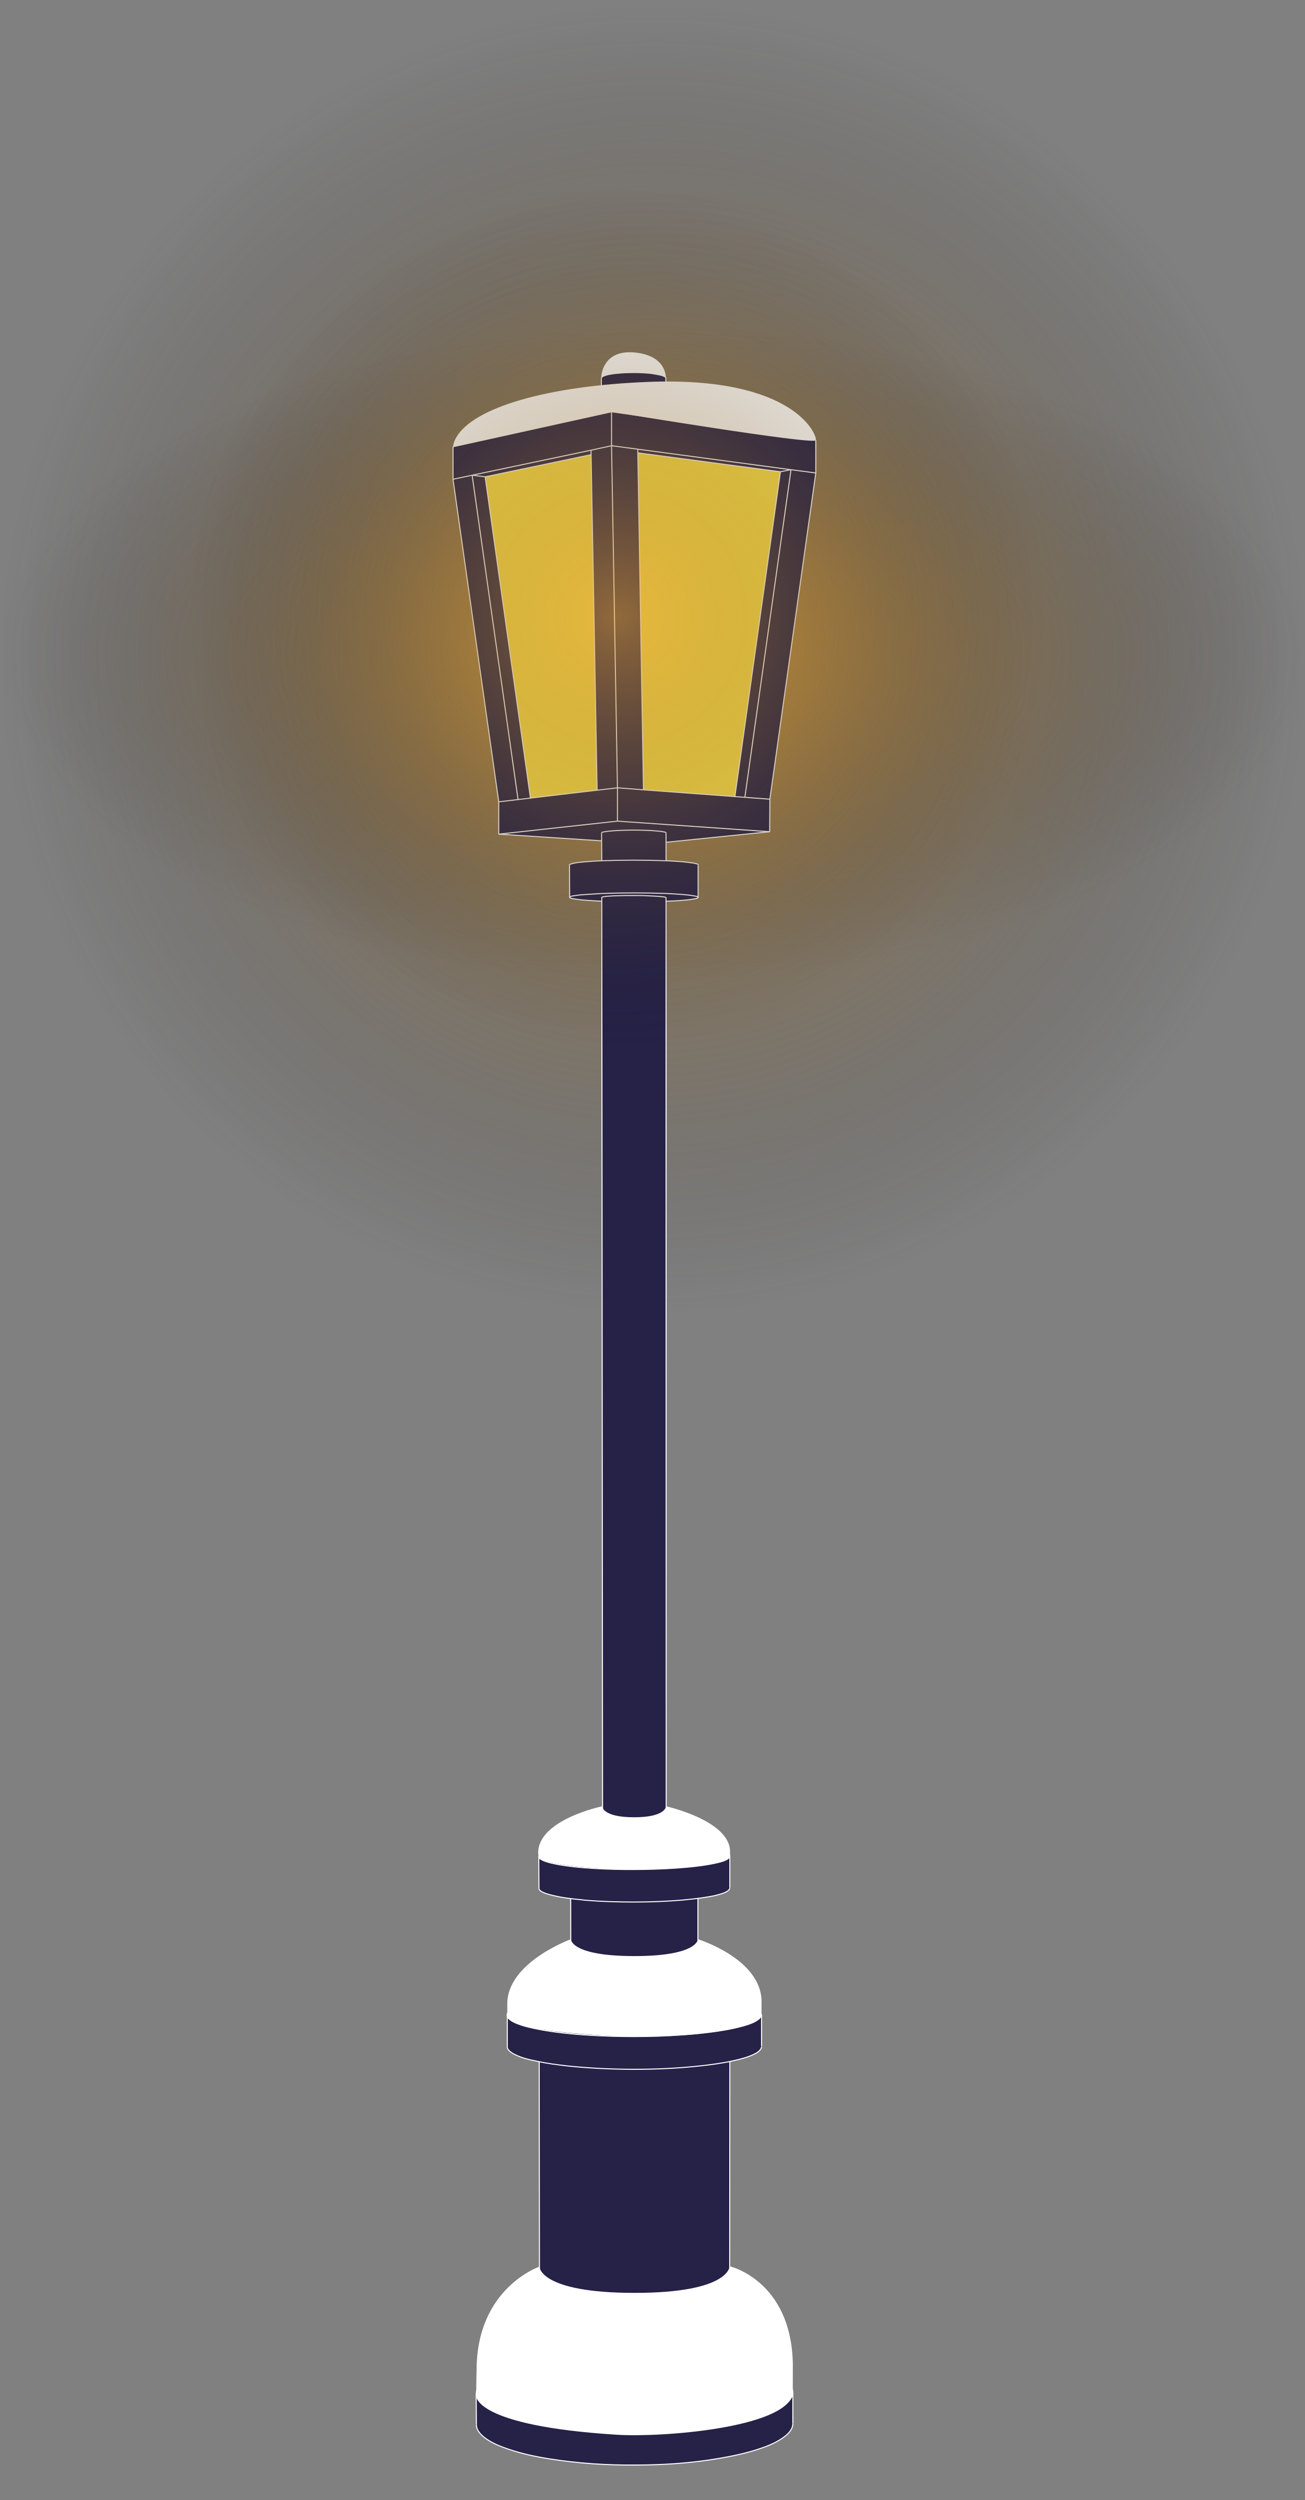 <?xml version="1.0" encoding="utf-8"?>
<!-- Generator: Adobe Illustrator 28.0.0, SVG Export Plug-In . SVG Version: 6.00 Build 0)  -->
<svg version="1.1" xmlns="http://www.w3.org/2000/svg" xmlns:xlink="http://www.w3.org/1999/xlink" x="0px" y="0px"
	 viewBox="0 0 642.1 1230.1" style="enable-background:new 0 0 642.1 1230.1;" xml:space="preserve"><rect x="0" y="0" width="642.1" height="1230.1" fill="#808080" stroke="none"/>
<style type="text/css">
	.st0{display:none;}
	.st1{display:inline;}
	.st2{fill:#121224;}
	.st3{opacity:0.6;fill:url(#SVGID_1_);}
	.st4{opacity:0.6;fill:url(#SVGID_00000145745203559618813180000012656290190419288207_);}
	.st5{display:inline;fill:none;stroke:#000000;stroke-linecap:round;stroke-linejoin:round;}
	.st6{fill:#252147;}
	.st7{fill:#FEE449;}
	.st8{fill:none;stroke:#FFFFFF;stroke-width:0.5;stroke-miterlimit:10;}
	.st9{fill:#FFFFFF;}
	.st10{opacity:0.6;fill:url(#SVGID_00000140009623458537239720000012072033389682800542_);}
</style>
<g id="Bakgrunn" class="st0">
	<g id="Bak" class="st1">
		<rect class="st2" width="642.1" height="1227.8"/>
	</g>
</g>
<g id="Lys_bak">
	<g id="lys">

			<radialGradient id="SVGID_1_" cx="-40.083" cy="5.848" r="517.096" gradientTransform="matrix(0.622 0 0 0.311 346.566 319.815)" gradientUnits="userSpaceOnUse">
			<stop  offset="0" style="stop-color:#D99A33"/>
			<stop  offset="1" style="stop-color:#231F20;stop-opacity:0"/>
		</radialGradient>
		<circle class="st3" cx="321.6" cy="321.6" r="321.6"/>

			<radialGradient id="SVGID_00000165937936608357218170000009506071060870448779_" cx="-40.083" cy="10.018" r="517.096" gradientTransform="matrix(0.622 0 0 0.622 346.566 317.996)" gradientUnits="userSpaceOnUse">
			<stop  offset="8.902830e-02" style="stop-color:#D99A33"/>
			<stop  offset="1" style="stop-color:#231F20;stop-opacity:0"/>
		</radialGradient>

			<circle style="opacity:0.6;fill:url(#SVGID_00000165937936608357218170000009506071060870448779_);" cx="321.6" cy="324.2" r="321.6"/>
	</g>
</g>
<g id="lyktestolpe">
	<g id="Make2D::Visible::Curves" class="st0">
		<path class="st5" d="M265.5,1161.5c0,1.7,1.5,3,2.7,3.8c2.2,1.5,4.5,2.4,7,3.1c4,1.3,8.1,2.1,12.2,2.7c8.3,1.3,16.6,1.7,24.9,1.7
			c8.3,0,16.6-0.5,24.9-1.8c4.1-0.6,8.2-1.5,12.2-2.8c2.5-0.8,4.9-1.7,7.1-3.2c1.2-0.8,2.5-2.1,2.5-3.7"/>
		<line class="st5" x1="222.9" y1="219.8" x2="300.9" y2="202.6"/>
		<line class="st5" x1="300.9" y1="219.3" x2="300.9" y2="202.6"/>
		<line class="st5" x1="300.9" y1="202.6" x2="401.4" y2="216.6"/>
		<line class="st5" x1="343.4" y1="934" x2="343.4" y2="991"/>
		<line class="st5" x1="280.9" y1="991.2" x2="280.8" y2="934.1"/>
		<path class="st5" d="M280,202.1c0-2,6-3.2,7.1-3.5c2.7-0.6,5.4-0.9,8.2-1.2c5.5-0.6,11-0.8,16.5-0.8s11,0.2,16.5,0.8
			c2.7,0.3,5.5,0.7,8.2,1.3c1.8,0.4,3.5,0.8,5.2,1.6c0.6,0.3,1.9,0.9,1.9,1.9"/>
		<path class="st5" d="M265.2,929.1c0,2.5,9.5,4,10.8,4.3c4,0.7,8,1.1,12,1.5c8,0.7,16.1,0.9,24.1,0.9c8.1,0,16.1-0.3,24.1-1
			c4-0.4,8-0.8,12-1.5c1.4-0.2,10.8-1.8,10.8-4.3"/>
		<line class="st5" x1="290.8" y1="221.5" x2="293.8" y2="388.8"/>
		<line class="st5" x1="316.6" y1="388.6" x2="313.8" y2="221"/>
		<line class="st5" x1="303.8" y1="387.6" x2="316.6" y2="388.6"/>
		<line class="st5" x1="300.9" y1="219.3" x2="303.8" y2="387.6"/>
		<line class="st5" x1="327.7" y1="441.6" x2="327.8" y2="913.3"/>
		<line class="st5" x1="296.5" y1="913.3" x2="296.1" y2="441.5"/>
		<path class="st5" d="M296.1,441.6c-0.1-0.2,0.1-0.2,0.2-0.2c0.2-0.1,0.5-0.2,0.8-0.2c0.9-0.2,1.9-0.3,2.8-0.3
			c1.3-0.1,2.7-0.2,4-0.2c2.7-0.1,5.3-0.1,8-0.1c2.7,0,5.3,0,8,0.2c1.3,0.1,2.7,0.1,4,0.2c0.9,0.1,1.9,0.2,2.8,0.3
			c0.1,0,1,0.2,1,0.4"/>
		<path class="st5" d="M249.9,1165.6c-2.9,1-5.8,2.1-8.5,3.6c-2,1.1-3.9,2.3-5.4,4.2c-2.5,3.1-2,6.1,0.7,8.8
			c2.5,2.5,6.1,4.2,9.2,5.5c4.8,1.9,9.6,3.2,14.6,4.3c16.1,3.6,35.3,4.9,51.7,4.8c16.4,0,35.6-1.4,51.7-5.1
			c4.9-1.1,9.8-2.4,14.5-4.4c3.2-1.3,6.8-3,9.3-5.5c2.8-2.8,3.3-5.9,0.6-9c-1.6-1.8-3.4-3-5.5-4.1c-2.7-1.4-5.4-2.5-8.3-3.5"/>
		<line class="st5" x1="374.6" y1="1161.4" x2="374.6" y2="1176.8"/>
		<line class="st5" x1="249.9" y1="1177.2" x2="249.9" y2="1161.7"/>
		<path class="st5" d="M265.5,1151.6c-4.1,1.1-9.1,2.8-12.6,5.5c-2,1.5-3.9,3.8-2.4,6.6c1.3,2.5,4.3,4.1,6.6,5.1c4,1.9,8.2,3,12.4,4
			c13.2,3,29.4,4.1,42.8,4.1c13.5,0,29.6-1.2,42.8-4.3c4.3-1,8.4-2.2,12.4-4.1c1.5-0.7,2.9-1.5,4.2-2.5c1-0.8,1.8-1.5,2.4-2.6
			c1.5-2.8-0.5-5.2-2.6-6.7c-3.5-2.6-8.4-4.2-12.5-5.3"/>
		<path class="st5" d="M249.6,1007c0,0.9,0.4,1.4,1,2c0.8,0.8,1.8,1.4,2.9,1.9c3.2,1.6,6.6,2.4,10.1,3.1c5.3,1.2,10.7,1.9,16.1,2.5
			c10.8,1.1,21.6,1.6,32.5,1.6s21.7-0.5,32.5-1.7c5.4-0.6,10.8-1.3,16.1-2.5c3.3-0.7,7.1-1.7,10.2-3.2c1-0.5,2-1,2.8-1.9
			c0.5-0.6,0.9-1.1,0.9-1.9"/>
		<line class="st5" x1="303.8" y1="387.6" x2="245.4" y2="394.5"/>
		<line class="st5" x1="378.8" y1="393.2" x2="316.6" y2="388.6"/>
		<line class="st5" x1="359.1" y1="1014.1" x2="359" y2="1161.3"/>
		<line class="st5" x1="265.5" y1="1161.5" x2="265.3" y2="1014.3"/>
		<line class="st5" x1="327.7" y1="409.8" x2="327.7" y2="423.5"/>
		<line class="st5" x1="296.1" y1="423.5" x2="296" y2="409.7"/>
		<path class="st5" d="M296.1,409.8c-0.1-0.2,0.1-0.2,0.2-0.3c0.2-0.1,0.5-0.2,0.8-0.2c0.9-0.2,1.9-0.3,2.8-0.4
			c1.3-0.1,2.7-0.2,4-0.3c2.7-0.1,5.3-0.2,8-0.2c2.7,0,5.3,0.1,8,0.2c1.3,0.1,2.7,0.2,4,0.3c0.9,0.1,1.9,0.2,2.8,0.4
			c0.2,0,1,0.2,1.1,0.5"/>
		<line class="st5" x1="313.8" y1="221" x2="389.2" y2="231.1"/>
		<line class="st5" x1="361.6" y1="391.9" x2="384" y2="232.1"/>
		<path class="st5" d="M296.1,443.4c-2.7-0.1-5.4-0.3-8-0.5c-1.3-0.1-2.7-0.2-4-0.4c-0.7-0.1-1.3-0.2-2-0.3c-0.2,0-1.8-0.3-1.8-0.7"
			/>
		<line class="st5" x1="295.9" y1="197.3" x2="295.9" y2="186.1"/>
		<line class="st5" x1="384" y1="232.1" x2="313.9" y2="222.8"/>
		<line class="st5" x1="232.3" y1="233.8" x2="290.8" y2="221.5"/>
		<line class="st5" x1="254.9" y1="393.4" x2="232.3" y2="233.8"/>
		<path class="st5" d="M296.5,907.4c-6.7,0.3-13.4,0.8-20.1,1.9c-2.5,0.4-5,0.9-7.5,1.7c-0.8,0.3-1.6,0.6-2.4,1
			c-0.5,0.3-0.9,0.5-1.2,1c-0.5,0.9,0.5,1.7,1.2,2c1.6,0.9,3.7,1.4,5.4,1.8c11,2.5,29.2,3.1,40.2,3c11.1,0,29.3-0.7,40.2-3.2
			c1.8-0.4,4-0.9,5.6-1.9c0.7-0.4,1.6-1.2,0.9-2.1c-0.4-0.5-0.8-0.7-1.4-1c-0.8-0.4-1.6-0.7-2.4-0.9c-2.4-0.7-4.8-1.2-7.2-1.5
			c-6.7-1.1-13.4-1.5-20.1-1.9"/>
		<line class="st5" x1="280" y1="207.2" x2="280" y2="202.1"/>
		<line class="st5" x1="280.3" y1="441.5" x2="280.2" y2="425.6"/>
		<path class="st5" d="M280.3,441.5c0-0.5,1.9-0.8,2.2-0.8c1.8-0.3,3.7-0.5,5.6-0.6c2.7-0.2,5.3-0.3,8-0.5
			c5.3-0.2,10.6-0.3,15.9-0.3c5.3,0,10.6,0.1,15.9,0.3c2.7,0.1,5.3,0.3,8,0.5c1.9,0.2,3.8,0.3,5.6,0.7c0.3,0,2.1,0.3,2.1,0.8"/>
		<line class="st5" x1="343.5" y1="425.7" x2="343.5" y2="441.5"/>
		<path class="st5" d="M343.5,441.5c0,0.3-0.6,0.4-0.7,0.5c-0.3,0.1-0.6,0.2-0.9,0.2c-0.6,0.1-1.2,0.2-1.8,0.3
			c-1.2,0.2-2.4,0.3-3.6,0.4"/>
		<path class="st5" d="M336.5,442.9c-2.9,0.3-5.9,0.4-8.8,0.5"/>
		<line class="st5" x1="389.2" y1="231.1" x2="366.5" y2="392.3"/>
		<line class="st5" x1="389.2" y1="231.1" x2="384" y2="232.1"/>
		<line class="st5" x1="401.4" y1="232.7" x2="389.2" y2="231.1"/>
		<line class="st5" x1="401.4" y1="232.7" x2="378.8" y2="393.2"/>
		<line class="st5" x1="222.9" y1="235.8" x2="222.9" y2="219.8"/>
		<line class="st5" x1="401.4" y1="232.7" x2="401.4" y2="216.6"/>
		<path class="st5" d="M280.9,991.2c0,1.9,5.9,3.1,7,3.3c2.7,0.6,5.3,0.9,8,1.2c5.4,0.5,10.8,0.8,16.2,0.7c5.4,0,10.8-0.2,16.2-0.8
			c2.7-0.3,5.4-0.6,8-1.2c1.8-0.4,3.5-0.8,5.1-1.6c0.6-0.3,1.9-0.9,1.9-1.8"/>
		<line class="st5" x1="343.5" y1="202.2" x2="343.5" y2="208.6"/>
		<line class="st5" x1="232.3" y1="233.8" x2="238.7" y2="234.6"/>
		<line class="st5" x1="232.3" y1="233.8" x2="222.9" y2="235.8"/>
		<line class="st5" x1="222.9" y1="235.8" x2="245.4" y2="394.5"/>
		<line class="st5" x1="359.1" y1="913.3" x2="359.1" y2="928.9"/>
		<line class="st5" x1="265.2" y1="929.1" x2="265.1" y2="913.5"/>
		<path class="st5" d="M280.9,982.1c-4.5,0.5-9,1-13.5,1.8c-3.6,0.6-7.2,1.4-10.8,2.6c-1.9,0.6-4.4,1.5-6,2.9
			c-1,0.9-1.5,1.9-0.7,3.2c1,1.5,3.1,2.4,4.5,3c2.8,1.1,5.6,1.8,8.5,2.4c14.4,3.1,34.5,4,49.1,4c14.6,0,34.7-1,49.1-4.1
			c3-0.7,6-1.4,8.9-2.6c1-0.4,1.9-0.9,2.8-1.5c0.6-0.4,1.1-0.9,1.5-1.6c0.7-1.3-0.1-2.3-1-3.1c-1.6-1.3-3.9-2.2-5.8-2.8
			c-3.3-1.1-6.7-1.8-10.1-2.4c-4.7-0.8-9.4-1.4-14.2-1.9"/>
		<line class="st5" x1="303.8" y1="387.6" x2="303.8" y2="404"/>
		<line class="st5" x1="290.8" y1="223.7" x2="238.7" y2="234.6"/>
		<line class="st5" x1="300.9" y1="219.3" x2="290.8" y2="221.5"/>
		<line class="st5" x1="313.8" y1="221" x2="300.9" y2="219.3"/>
		<path class="st5" d="M296.5,913.3c0,0.8,3.2,1.3,3.6,1.4c1.3,0.2,2.7,0.4,4,0.5c2.7,0.2,5.3,0.3,8,0.3c2.7,0,5.4-0.1,8-0.3
			c1.3-0.1,2.7-0.3,4-0.5c0.4-0.1,3.6-0.6,3.6-1.4"/>
		<path class="st5" d="M234.4,1192.9c0,2.9,2.3,5.1,4.3,6.6c3.3,2.5,7.6,4.2,11.5,5.5c6.7,2.3,13.5,3.7,20.4,4.8
			c13.9,2.2,27.7,3.1,41.7,3c14,0,27.9-0.9,41.7-3.3c6.9-1.2,13.7-2.6,20.3-4.9c3.9-1.3,8.2-3.1,11.6-5.7c2-1.5,4.2-3.7,4.2-6.5"/>
		<line class="st5" x1="390.1" y1="1177" x2="390.1" y2="1192.4"/>
		<line class="st5" x1="234.4" y1="1192.9" x2="234.3" y2="1177.5"/>
		<path class="st5" d="M249.9,1177.2c0,2.3,1.9,4,3.5,5.2c2.7,1.9,6.2,3.3,9.2,4.3c5.3,1.7,10.8,2.8,16.3,3.7
			c11.1,1.7,22.1,2.4,33.3,2.3c11.2,0,22.2-0.7,33.3-2.5c5.5-0.9,10.9-2,16.3-3.8c3.1-1,6.6-2.4,9.3-4.4c1.6-1.1,3.4-2.8,3.4-5.1"/>
		<path class="st5" d="M295.9,186.1c0-1,2.9-1.7,3.5-1.8c1.4-0.3,2.7-0.5,4.1-0.6c2.8-0.3,5.5-0.4,8.3-0.4c2.8,0,5.5,0.1,8.3,0.4
			c1.4,0.2,2.7,0.4,4.1,0.7c0.6,0.1,3.5,0.7,3.5,1.8"/>
		<line class="st5" x1="327.6" y1="186.2" x2="327.6" y2="197.3"/>
		<line class="st5" x1="374.7" y1="991.2" x2="374.7" y2="1006.7"/>
		<line class="st5" x1="249.6" y1="1007" x2="249.6" y2="991.4"/>
		<line class="st5" x1="238.7" y1="234.6" x2="261" y2="392.7"/>
		<line class="st5" x1="327.7" y1="414.4" x2="378.7" y2="409.2"/>
		<line class="st5" x1="378.7" y1="409.2" x2="303.8" y2="404"/>
		<line class="st5" x1="303.8" y1="404" x2="245.4" y2="410.4"/>
		<line class="st5" x1="378.8" y1="393.2" x2="378.7" y2="409.2"/>
		<line class="st5" x1="245.4" y1="394.5" x2="245.4" y2="410.4"/>
		<line class="st5" x1="245.4" y1="410.4" x2="296.1" y2="413.7"/>
		<path class="st5" d="M280.2,425.6c0-0.5,1.9-0.8,2.2-0.9c1.8-0.4,3.7-0.5,5.5-0.7c2.7-0.2,5.3-0.4,8-0.5c5.3-0.2,10.6-0.3,16-0.3
			c5.3,0,10.6,0.1,16,0.3c2.7,0.1,5.3,0.3,8,0.5c1.9,0.2,3.8,0.4,5.6,0.7c0.3,0.1,2.1,0.3,2.1,0.9"/>
	</g>
	<g id="Farger">
		<g id="XMLID_00000176735509147923079490000000657156159599624877_">
			<g id="XMLID_00000033362574126038834610000007856806268591044027_">
				<g>
					<polygon class="st6" points="401.4,216.6 401.4,232.7 389.2,231.1 389.2,231.1 313.8,221 300.9,219.3 300.9,202.6 343.5,208.6
											"/>
					<polygon class="st6" points="401.4,232.7 378.8,393.2 366.5,392.3 389.2,231.1 389.2,231.1 					"/>
					<path class="st6" d="M390.1,1177v15.4c0,2.8-2.2,5-4.2,6.5c-3.3,2.6-7.7,4.3-11.6,5.7c-6.6,2.3-13.4,3.8-20.3,4.9
						c-13.9,2.3-27.7,3.2-41.7,3.3c-14,0-27.9-0.8-41.8-3c-6.9-1.1-13.7-2.5-20.4-4.8c-3.8-1.3-8.1-3-11.5-5.5
						c-2-1.5-4.3-3.7-4.3-6.6v-15.4c0,1.7,0.8,3.2,2.3,4.8c2.5,2.5,6.1,4.2,9.2,5.5c4.8,1.9,9.6,3.2,14.6,4.4
						c16.1,3.6,35.3,4.8,51.8,4.8c16.4,0,35.6-1.4,51.7-5.1c4.9-1.1,9.8-2.4,14.5-4.4c3.2-1.3,6.8-3.1,9.3-5.6
						C389.3,1180.3,390.1,1178.7,390.1,1177z"/>
					<polygon class="st6" points="389.2,231.1 366.5,392.3 361.6,391.9 384,232.1 					"/>
					<polygon class="st6" points="389.2,231.1 384,232.1 384,232.1 313.9,222.8 313.8,221 					"/>
					<path class="st6" d="M388.3,1172.8c1.2,1.4,1.8,2.8,1.8,4.2c0,1.7-0.8,3.3-2.4,4.8c-2.5,2.5-6.2,4.3-9.3,5.6
						c-4.7,1.9-9.5,3.2-14.5,4.4c-16.1,3.7-35.3,5-51.7,5.1c-16.4,0-35.6-1.2-51.8-4.8c-5-1.1-9.9-2.4-14.6-4.4
						c-3.1-1.3-6.7-3-9.2-5.5c-1.5-1.5-2.3-3.1-2.3-4.8c0-1.3,0.5-2.6,1.6-4c1.5-1.8,3.4-3,5.4-4.2c2.7-1.5,5.6-2.6,8.5-3.6l0,0
						v11.5c0,2.3,1.9,4,3.5,5.2c2.7,1.9,6.2,3.3,9.2,4.3c5.3,1.8,10.8,2.8,16.3,3.7c11.1,1.7,22.1,2.4,33.3,2.3
						c11.2,0,22.2-0.7,33.3-2.5c5.5-0.9,10.9-2,16.2-3.8c3.1-1,6.6-2.4,9.3-4.4c1.6-1.1,3.4-2.8,3.4-5.1v-11.5c2.9,1,5.6,2,8.3,3.5
						C384.9,1169.9,386.8,1171,388.3,1172.8z"/>
					<polygon class="st7" points="384,232.1 384,232.1 361.6,391.9 316.6,388.6 313.9,222.8 					"/>
					<polygon class="st6" points="378.8,393.2 378.7,409.2 303.8,404 303.8,387.6 316.6,388.6 361.6,391.9 366.5,392.3 					"/>
					<path class="st6" d="M378.7,409.2l-51,5.2v-4.6l0,0c0-0.3-0.9-0.4-1.1-0.5c-0.9-0.2-1.9-0.3-2.8-0.4c-1.3-0.1-2.7-0.2-4-0.3
						c-2.7-0.1-5.3-0.2-8-0.2c-2.7,0-5.3,0-8,0.2c-1.3,0.1-2.7,0.1-4,0.3c-1,0.1-1.9,0.2-2.8,0.4c-0.3,0.1-0.5,0.1-0.8,0.2
						c-0.1,0.1-0.2,0.1-0.2,0.2v3.9l-50.6-3.3l58.4-6.4L378.7,409.2z"/>
					<path class="st6" d="M373.4,989.1c0.7,0.6,1.3,1.3,1.2,2.1c0,0.3-0.1,0.6-0.3,1c-0.4,0.7-0.9,1.1-1.5,1.5
						c-0.9,0.6-1.8,1.1-2.8,1.5c-2.9,1.2-5.9,2-8.9,2.6c-14.4,3.1-34.5,4.1-49.1,4.1c-14.6,0-34.7-0.9-49.1-4
						c-2.9-0.6-5.8-1.3-8.5-2.5c-1.5-0.6-3.6-1.5-4.5-3c-0.3-0.4-0.4-0.8-0.4-1.2c0-0.7,0.5-1.4,1.1-2c1.6-1.4,4-2.3,6-3
						c3.5-1.2,7.1-1.9,10.8-2.6c4.5-0.8,8.9-1.4,13.4-1.8v9c0,1.9,5.9,3.1,7,3.4c2.7,0.5,5.3,0.9,8,1.2c5.4,0.5,10.8,0.8,16.2,0.7
						c5.4,0,10.8-0.2,16.2-0.8c2.7-0.3,5.4-0.7,8-1.2c1.8-0.4,3.5-0.8,5.1-1.6c0.6-0.3,1.9-0.9,1.9-1.8v-9l0,0
						c4.8,0.5,9.5,1,14.2,1.9c3.4,0.6,6.8,1.3,10.1,2.4C369.6,986.9,371.9,987.8,373.4,989.1z"/>
					<path class="st6" d="M374.7,991.2v15.5c0,0.9-0.4,1.4-0.9,1.9c-0.8,0.8-1.8,1.4-2.8,1.9c-3.1,1.5-6.9,2.5-10.2,3.2
						c-0.6,0.1-1.1,0.2-1.7,0.4c-4.8,1-9.6,1.6-14.4,2.2c-10.8,1.2-21.6,1.7-32.5,1.7c-10.9,0-21.7-0.4-32.5-1.5
						c-4.8-0.5-9.6-1.2-14.4-2.1c-0.6-0.1-1.1-0.2-1.7-0.4c-3.5-0.8-6.9-1.6-10.1-3.1c-1-0.5-2-1-2.9-1.9c-0.6-0.6-1-1.1-1-2v-15.5
						c0,0.4,0.1,0.8,0.4,1.2c1,1.5,3.1,2.4,4.5,3c2.8,1.1,5.6,1.8,8.5,2.5c14.4,3.1,34.5,4,49.1,4c14.6,0,34.7-1,49.1-4.1
						c3-0.7,6-1.4,8.9-2.6c1-0.4,1.9-0.9,2.8-1.5c0.6-0.4,1.1-0.9,1.5-1.5C374.6,991.8,374.7,991.5,374.7,991.2z"/>
					<path class="st6" d="M374.6,1161.4v3.9v11.5c0,2.2-1.8,3.9-3.4,5.1c-2.7,2-6.2,3.4-9.3,4.4c-5.3,1.8-10.7,2.9-16.2,3.8
						c-11.1,1.8-22.1,2.5-33.3,2.5c-11.2,0-22.2-0.6-33.3-2.3c-5.5-0.9-11-2-16.3-3.7c-3.1-1-6.5-2.4-9.2-4.3
						c-1.6-1.1-3.5-2.9-3.5-5.2v-11.5v-3.9c0,0.6,0.1,1.2,0.5,1.9c1.3,2.5,4.3,4.1,6.6,5.1c4,1.9,8.1,3,12.4,4
						c13.2,3,29.3,4.1,42.8,4.1s29.6-1.2,42.8-4.3c4.3-1,8.4-2.2,12.4-4.1c1.5-0.7,2.9-1.5,4.2-2.5c1-0.8,1.8-1.5,2.4-2.7
						C374.4,1162.7,374.6,1162,374.6,1161.4z"/>
					<path class="st6" d="M374.6,1161.4c0,0.6-0.1,1.3-0.5,2c-0.6,1.1-1.4,1.9-2.4,2.7c-1.3,1-2.7,1.8-4.2,2.5
						c-4,1.9-8.2,3.1-12.4,4.1c-13.2,3.1-29.3,4.2-42.8,4.3c-13.5,0-29.6-1-42.8-4.1c-4.3-1-8.4-2.1-12.4-4c-2.2-1-5.3-2.7-6.6-5.1
						c-0.4-0.7-0.5-1.3-0.5-1.9c0-1.9,1.4-3.5,2.9-4.7c3.5-2.7,8.5-4.3,12.6-5.5v9.9c0,1.7,1.5,3,2.7,3.8c2.2,1.5,4.5,2.4,7,3.1
						c4,1.3,8.1,2.1,12.2,2.7c8.3,1.3,16.6,1.7,24.9,1.7c8.4,0,16.6-0.5,24.9-1.8c4.1-0.7,8.2-1.5,12.2-2.8c2.5-0.8,4.9-1.7,7.1-3.2
						c1.2-0.8,2.6-2.1,2.6-3.7v-9.9c4,1.1,9,2.7,12.5,5.3C373,1157.8,374.6,1159.5,374.6,1161.4z"/>
					<path class="st6" d="M359.1,913.3v15.6c0,2.5-9.4,4.1-10.8,4.3c-1.6,0.3-3.2,0.5-4.8,0.7c-2.4,0.3-4.8,0.6-7.2,0.8
						c-8,0.7-16.1,1-24.1,1c-8.1,0-16.1-0.2-24.1-0.9c-2.4-0.2-4.8-0.4-7.2-0.8c-1.6-0.2-3.2-0.4-4.8-0.7
						c-1.4-0.2-10.8-1.8-10.8-4.3v-15.6c0,0.7,0.8,1.2,1.3,1.5c1.6,0.9,3.7,1.4,5.4,1.8c11,2.5,29.2,3.1,40.2,3
						c11.1,0,29.3-0.7,40.2-3.2c1.8-0.4,4-0.9,5.6-1.9C358.5,914.4,359.1,913.9,359.1,913.3z"/>
					<path class="st6" d="M265.5,1151.6l-0.2-137.3c4.8,1,9.6,1.6,14.4,2.1c10.8,1.1,21.6,1.6,32.5,1.5c10.9,0,21.7-0.5,32.5-1.7
						c4.8-0.5,9.6-1.2,14.4-2.2l-0.1,137.3v9.9c0,1.7-1.4,2.9-2.6,3.7c-2.2,1.6-4.6,2.4-7.1,3.2c-4,1.3-8.1,2.1-12.2,2.8
						c-8.3,1.3-16.5,1.8-24.9,1.8c-8.4,0-16.6-0.4-24.9-1.7c-4.1-0.6-8.2-1.4-12.2-2.7c-2.5-0.8-4.8-1.6-7-3.1
						c-1.2-0.8-2.7-2.1-2.7-3.8L265.5,1151.6z"/>
					<path class="st6" d="M358.8,912.7c0.2,0.2,0.2,0.4,0.2,0.7c0,0.6-0.6,1.1-1.1,1.4c-1.6,1-3.8,1.5-5.6,1.9
						c-11,2.5-29.2,3.1-40.2,3.2c-11.1,0-29.3-0.6-40.2-3c-1.7-0.4-3.8-0.9-5.4-1.8c-0.5-0.3-1.3-0.8-1.3-1.5c0-0.2,0-0.3,0.1-0.5
						c0.3-0.5,0.7-0.8,1.2-1c0.8-0.4,1.5-0.7,2.3-1c2.5-0.8,5-1.3,7.5-1.7c6.7-1.1,13.4-1.6,20.1-1.9v5.9c0,0.8,3.2,1.3,3.6,1.4
						c1.3,0.2,2.7,0.3,4,0.4c2.7,0.2,5.4,0.3,8,0.3c2.7,0,5.4-0.1,8-0.3c1.3-0.1,2.7-0.2,4-0.5c0.4-0.1,3.6-0.6,3.6-1.4v-5.9
						c6.7,0.3,13.4,0.8,20.1,1.9c2.4,0.4,4.8,0.8,7.2,1.6c0.8,0.2,1.6,0.5,2.4,0.9C358,911.9,358.5,912.2,358.8,912.7z"/>
					<path class="st6" d="M343.5,208.6L343.5,208.6l-42.6-6l-20.9,4.6V202l0,0c0-2,6-3.2,7.1-3.5c2.7-0.6,5.4-1,8.2-1.2
						c0.2,0,0.4,0,0.6-0.1c5.3-0.5,10.6-0.7,15.9-0.7c5.3,0,10.6,0.2,15.9,0.8c0.2,0,0.4,0,0.6,0.1c2.8,0.3,5.5,0.7,8.2,1.3
						c1.8,0.4,3.5,0.8,5.2,1.6c0.6,0.3,1.9,0.9,1.9,1.9L343.5,208.6L343.5,208.6z"/>
					<path class="st6" d="M327.7,423.5c0.1,0,0.1,0,0.2,0c2.7,0.1,5.3,0.3,8,0.5c1.9,0.2,3.8,0.3,5.6,0.7c0.3,0.1,2.1,0.3,2.1,0.9
						v15.9c0-0.5-1.8-0.7-2.1-0.8c-1.9-0.3-3.8-0.5-5.6-0.7c-2.7-0.2-5.3-0.4-8-0.5c-5.3-0.2-10.6-0.3-15.9-0.3
						c-5.3,0-10.6,0.1-15.9,0.3c-2.7,0.1-5.3,0.2-8,0.5c-1.9,0.1-3.7,0.3-5.6,0.6c-0.2,0.1-2.2,0.4-2.2,0.8v-15.9l0,0
						c0-0.5,1.9-0.8,2.2-0.9c1.8-0.4,3.7-0.5,5.5-0.7c2.7-0.2,5.3-0.4,8-0.5c0,0,0.1,0,0.2,0c5.3-0.2,10.5-0.3,15.8-0.3
						C317.2,423.2,322.4,423.3,327.7,423.5z"/>
					<path class="st6" d="M280.9,982.1V934c2.4,0.3,4.8,0.5,7.2,0.8c8,0.7,16.1,0.9,24.1,0.9c8.1,0,16.1-0.3,24.1-1
						c2.4-0.2,4.8-0.5,7.2-0.8V982v9c0,0.9-1.2,1.5-1.9,1.8c-1.7,0.8-3.4,1.2-5.1,1.6c-2.7,0.6-5.3,0.9-8,1.2
						c-5.4,0.6-10.8,0.8-16.2,0.8c-5.4,0-10.8-0.2-16.2-0.7c-2.7-0.3-5.4-0.6-8-1.2c-1.1-0.2-7-1.4-7-3.4L280.9,982.1z"/>
					<path class="st6" d="M343.5,441.5c0,0.3-0.6,0.4-0.7,0.5c-0.3,0.1-0.6,0.2-0.9,0.2c-0.6,0.1-1.2,0.2-1.8,0.3
						c-1.2,0.2-2.4,0.3-3.6,0.4c-2.9,0.2-5.9,0.4-8.8,0.5v-1.9c0-0.2-0.9-0.4-1-0.4c-0.9-0.2-1.9-0.3-2.8-0.3
						c-1.3-0.1-2.7-0.2-4-0.2c-2.7-0.1-5.3-0.2-8-0.2v-1.1c5.3,0,10.6,0.1,15.9,0.3c2.7,0.1,5.3,0.2,8,0.5c1.9,0.1,3.8,0.3,5.6,0.7
						C341.7,440.8,343.5,441.1,343.5,441.5z"/>
					<path class="st6" d="M296.1,443.4v-1.9l0,0c0-0.1,0.1-0.1,0.2-0.2c0.2-0.1,0.5-0.1,0.8-0.2c0.9-0.2,1.9-0.3,2.8-0.3
						c1.3-0.1,2.7-0.2,4-0.2c2.7-0.1,5.3-0.1,8-0.1l0,0c2.7,0,5.3,0,8,0.2c1.3,0.1,2.7,0.1,4,0.2c0.9,0.1,1.9,0.2,2.8,0.3
						c0.1,0,1,0.2,1,0.4v1.9l0.1,463.9v5.9c0,0.8-3.2,1.3-3.6,1.4c-1.3,0.2-2.7,0.4-4,0.5c-2.7,0.2-5.4,0.3-8,0.3
						c-2.7,0-5.4-0.1-8-0.3c-1.3-0.1-2.7-0.2-4-0.4c-0.4-0.1-3.6-0.6-3.6-1.4v-5.9L296.1,443.4z"/>
					<path class="st6" d="M296,413.7v-3.9c0-0.1,0.1-0.2,0.2-0.2c0.2-0.1,0.5-0.2,0.8-0.2c0.9-0.2,1.9-0.3,2.8-0.4
						c1.3-0.1,2.7-0.2,4-0.3c2.7-0.1,5.3-0.2,8-0.2c2.7,0,5.3,0.1,8,0.2c1.3,0.1,2.7,0.2,4,0.3c0.9,0.1,1.9,0.2,2.8,0.4
						c0.2,0,1,0.2,1.1,0.5l0,0v4.6v9.2c-5.3-0.2-10.5-0.3-15.8-0.3c-5.3,0-10.5,0.1-15.8,0.3L296,413.7z"/>
					<path class="st6" d="M327.6,186.2v11.2c-5.3-0.5-10.6-0.8-15.9-0.8c-5.3,0-10.6,0.2-15.9,0.7v-11.2l0,0c0-1,2.9-1.7,3.5-1.8
						c1.3-0.3,2.7-0.5,4.1-0.6c2.8-0.3,5.5-0.4,8.3-0.4c2.8,0,5.5,0.1,8.3,0.4c1.4,0.2,2.7,0.4,4.1,0.7
						C324.7,184.5,327.6,185.1,327.6,186.2L327.6,186.2z"/>
					<polygon class="st6" points="313.9,222.8 316.6,388.6 303.8,387.6 300.9,219.3 313.8,221 					"/>
					<path class="st6" d="M311.9,439.3v1.1l0,0c-2.7,0-5.3,0-8,0.1c-1.3,0.1-2.7,0.1-4,0.2c-0.9,0.1-1.9,0.2-2.8,0.3
						c-0.3,0-0.5,0.1-0.8,0.2c-0.1,0-0.2,0.1-0.2,0.2l0,0v1.9c-2.7-0.1-5.3-0.3-8-0.5c-1.3-0.1-2.7-0.2-4-0.4
						c-0.7-0.1-1.3-0.2-2-0.3c-0.2,0-1.8-0.3-1.8-0.7c0-0.5,1.9-0.8,2.2-0.8c1.8-0.3,3.7-0.5,5.6-0.6c2.7-0.2,5.3-0.4,8-0.5
						C301.3,439.4,306.6,439.3,311.9,439.3z"/>
					<polygon class="st6" points="303.8,387.6 303.8,404 245.4,410.4 245.4,394.5 254.9,393.4 261,392.7 293.8,388.8 					"/>
					<polygon class="st6" points="300.9,219.3 303.8,387.6 293.8,388.8 290.8,223.7 290.8,221.4 					"/>
					<polygon class="st6" points="300.9,202.6 300.9,219.3 290.8,221.4 290.8,221.4 232.3,233.8 222.9,235.8 222.9,219.8 280,207.2
											"/>
					<polygon class="st7" points="290.8,223.7 293.8,388.8 261,392.7 238.7,234.6 238.7,234.6 					"/>
					<polygon class="st6" points="290.8,221.4 290.8,223.7 238.7,234.6 238.7,234.6 232.3,233.8 					"/>
					<polygon class="st6" points="238.7,234.6 261,392.7 254.9,393.4 232.3,233.8 					"/>
					<polygon class="st6" points="232.3,233.8 254.9,393.4 245.4,394.5 222.9,235.8 					"/>
				</g>
			</g>
		</g>
	</g>
	<g id="Outline">
		<path class="st8" d="M265.5,1161.5c0,1.7,1.5,3,2.7,3.8c2.2,1.5,4.5,2.4,7,3.1c4,1.3,8.1,2.1,12.2,2.7c8.3,1.3,16.6,1.7,24.9,1.7
			c8.3,0,16.6-0.5,24.9-1.8c4.1-0.6,8.2-1.5,12.2-2.8c2.5-0.8,4.9-1.7,7.1-3.2c1.2-0.8,2.5-2.1,2.5-3.7"/>
		<line class="st8" x1="222.9" y1="219.8" x2="300.9" y2="202.6"/>
		<line class="st8" x1="300.9" y1="219.3" x2="300.9" y2="202.6"/>
		<line class="st8" x1="300.9" y1="202.6" x2="401.4" y2="216.6"/>
		<line class="st8" x1="343.4" y1="934" x2="343.4" y2="991"/>
		<line class="st8" x1="280.9" y1="991.2" x2="280.8" y2="934.1"/>
		<path class="st8" d="M280,202.1c0-2,6-3.2,7.1-3.5c2.7-0.6,5.4-0.9,8.2-1.2c5.5-0.6,11-0.8,16.5-0.8s11,0.2,16.5,0.8
			c2.7,0.3,5.5,0.7,8.2,1.3c1.8,0.4,3.5,0.8,5.2,1.6c0.6,0.3,1.9,0.9,1.9,1.9"/>
		<path class="st8" d="M265.2,929.1c0,2.5,9.5,4,10.8,4.3c4,0.7,8,1.1,12,1.5c8,0.7,16.1,0.9,24.1,0.9c8.1,0,16.1-0.3,24.1-1
			c4-0.4,8-0.8,12-1.5c1.4-0.2,10.8-1.8,10.8-4.3"/>
		<line class="st8" x1="290.8" y1="221.5" x2="293.8" y2="388.8"/>
		<line class="st8" x1="316.6" y1="388.6" x2="313.8" y2="221"/>
		<line class="st8" x1="303.8" y1="387.6" x2="316.6" y2="388.6"/>
		<line class="st8" x1="300.9" y1="219.3" x2="303.8" y2="387.6"/>
		<line class="st8" x1="327.7" y1="441.6" x2="327.8" y2="913.3"/>
		<line class="st8" x1="296.5" y1="913.3" x2="296.1" y2="441.5"/>
		<path class="st8" d="M296.1,441.6c-0.1-0.2,0.1-0.2,0.2-0.2c0.2-0.1,0.5-0.2,0.8-0.2c0.9-0.2,1.9-0.3,2.8-0.3
			c1.3-0.1,2.7-0.2,4-0.2c2.7-0.1,5.3-0.1,8-0.1c2.7,0,5.3,0,8,0.2c1.3,0.1,2.7,0.1,4,0.2c0.9,0.1,1.9,0.2,2.8,0.3
			c0.1,0,1,0.2,1,0.4"/>
		<path class="st8" d="M249.9,1165.6c-2.9,1-5.8,2.1-8.5,3.6c-2,1.1-3.9,2.3-5.4,4.2c-2.5,3.1-2,6.1,0.7,8.8
			c2.5,2.5,6.1,4.2,9.2,5.5c4.8,1.9,9.6,3.2,14.6,4.3c16.1,3.6,35.3,4.9,51.7,4.8c16.4,0,35.6-1.4,51.7-5.1
			c4.9-1.1,9.8-2.4,14.5-4.4c3.2-1.3,6.8-3,9.3-5.5c2.8-2.8,3.3-5.9,0.6-9c-1.6-1.8-3.4-3-5.5-4.1c-2.7-1.4-5.4-2.5-8.3-3.5"/>
		<line class="st8" x1="374.6" y1="1161.4" x2="374.6" y2="1176.8"/>
		<line class="st8" x1="249.9" y1="1177.2" x2="249.9" y2="1161.7"/>
		<path class="st8" d="M265.5,1151.6c-4.1,1.1-9.1,2.8-12.6,5.5c-2,1.5-3.9,3.8-2.4,6.6c1.3,2.5,4.3,4.1,6.6,5.1c4,1.9,8.2,3,12.4,4
			c13.2,3,29.4,4.1,42.8,4.1c13.5,0,29.6-1.2,42.8-4.3c4.3-1,8.4-2.2,12.4-4.1c1.5-0.7,2.9-1.5,4.2-2.5c1-0.8,1.8-1.5,2.4-2.6
			c1.5-2.8-0.5-5.2-2.6-6.7c-3.5-2.6-8.4-4.2-12.5-5.3"/>
		<path class="st8" d="M249.6,1007c0,0.9,0.4,1.4,1,2c0.8,0.8,1.8,1.4,2.9,1.9c3.2,1.6,6.6,2.4,10.1,3.1c5.3,1.2,10.7,1.9,16.1,2.5
			c10.8,1.1,21.6,1.6,32.5,1.6s21.7-0.5,32.5-1.7c5.4-0.6,10.8-1.3,16.1-2.5c3.3-0.7,7.1-1.7,10.2-3.2c1-0.5,2-1,2.8-1.9
			c0.5-0.6,0.9-1.1,0.9-1.9"/>
		<line class="st8" x1="303.8" y1="387.6" x2="245.4" y2="394.5"/>
		<line class="st8" x1="378.8" y1="393.2" x2="316.6" y2="388.6"/>
		<line class="st8" x1="359.1" y1="1014.1" x2="359" y2="1161.3"/>
		<line class="st8" x1="265.5" y1="1161.5" x2="265.3" y2="1014.3"/>
		<line class="st8" x1="327.7" y1="409.8" x2="327.7" y2="423.5"/>
		<line class="st8" x1="296.1" y1="423.5" x2="296" y2="409.7"/>
		<path class="st8" d="M296.1,409.8c-0.1-0.2,0.1-0.2,0.2-0.3c0.2-0.1,0.5-0.2,0.8-0.2c0.9-0.2,1.9-0.3,2.8-0.4
			c1.3-0.1,2.7-0.2,4-0.3c2.7-0.1,5.3-0.2,8-0.2c2.7,0,5.3,0.1,8,0.2c1.3,0.1,2.7,0.2,4,0.3c0.9,0.1,1.9,0.2,2.8,0.4
			c0.2,0,1,0.2,1.1,0.5"/>
		<line class="st8" x1="313.8" y1="221" x2="389.2" y2="231.1"/>
		<line class="st8" x1="361.6" y1="391.9" x2="384" y2="232.1"/>
		<path class="st8" d="M296.1,443.4c-2.7-0.1-5.4-0.3-8-0.5c-1.3-0.1-2.7-0.2-4-0.4c-0.7-0.1-1.3-0.2-2-0.3c-0.2,0-1.8-0.3-1.8-0.7"
			/>
		<line class="st8" x1="295.9" y1="197.3" x2="295.9" y2="186.1"/>
		<line class="st8" x1="384" y1="232.1" x2="313.9" y2="222.8"/>
		<line class="st8" x1="232.3" y1="233.8" x2="290.8" y2="221.5"/>
		<line class="st8" x1="254.9" y1="393.4" x2="232.3" y2="233.8"/>
		<path class="st8" d="M296.5,907.4c-6.7,0.3-13.4,0.8-20.1,1.9c-2.5,0.4-5,0.9-7.5,1.7c-0.8,0.3-1.6,0.6-2.4,1
			c-0.5,0.3-0.9,0.5-1.2,1c-0.5,0.9,0.5,1.7,1.2,2c1.6,0.9,3.7,1.4,5.4,1.8c11,2.5,29.2,3.1,40.2,3c11.1,0,29.3-0.7,40.2-3.2
			c1.8-0.4,4-0.9,5.6-1.9c0.7-0.4,1.6-1.2,0.9-2.1c-0.4-0.5-0.8-0.7-1.4-1c-0.8-0.4-1.6-0.7-2.4-0.9c-2.4-0.7-4.8-1.2-7.2-1.5
			c-6.7-1.1-13.4-1.5-20.1-1.9"/>
		<line class="st8" x1="280" y1="207.2" x2="280" y2="202.1"/>
		<line class="st8" x1="280.3" y1="441.5" x2="280.2" y2="425.6"/>
		<path class="st8" d="M280.3,441.5c0-0.5,1.9-0.8,2.2-0.8c1.8-0.3,3.7-0.5,5.6-0.6c2.7-0.2,5.3-0.3,8-0.5
			c5.3-0.2,10.6-0.3,15.9-0.3c5.3,0,10.6,0.1,15.9,0.3c2.7,0.1,5.3,0.3,8,0.5c1.9,0.2,3.8,0.3,5.6,0.7c0.3,0,2.1,0.3,2.1,0.8"/>
		<line class="st8" x1="343.5" y1="425.7" x2="343.5" y2="441.5"/>
		<path class="st8" d="M343.5,441.5c0,0.3-0.6,0.4-0.7,0.5c-0.3,0.1-0.6,0.2-0.9,0.2c-0.6,0.1-1.2,0.2-1.8,0.3
			c-1.2,0.2-2.4,0.3-3.6,0.4"/>
		<path class="st8" d="M336.5,442.9c-2.9,0.3-5.9,0.4-8.8,0.5"/>
		<line class="st8" x1="389.2" y1="231.1" x2="366.5" y2="392.3"/>
		<line class="st8" x1="389.2" y1="231.1" x2="384" y2="232.1"/>
		<line class="st8" x1="401.4" y1="232.7" x2="389.2" y2="231.1"/>
		<line class="st8" x1="401.4" y1="232.7" x2="378.8" y2="393.2"/>
		<line class="st8" x1="222.9" y1="235.8" x2="222.9" y2="219.8"/>
		<line class="st8" x1="401.4" y1="232.7" x2="401.4" y2="216.6"/>
		<path class="st8" d="M280.9,991.2c0,1.9,5.9,3.1,7,3.3c2.7,0.6,5.3,0.9,8,1.2c5.4,0.5,10.8,0.8,16.2,0.7c5.4,0,10.8-0.2,16.2-0.8
			c2.7-0.3,5.4-0.6,8-1.2c1.8-0.4,3.5-0.8,5.1-1.6c0.6-0.3,1.9-0.9,1.9-1.8"/>
		<line class="st8" x1="343.5" y1="202.2" x2="343.5" y2="208.6"/>
		<line class="st8" x1="232.3" y1="233.8" x2="238.7" y2="234.6"/>
		<line class="st8" x1="232.3" y1="233.8" x2="222.9" y2="235.8"/>
		<line class="st8" x1="222.9" y1="235.8" x2="245.4" y2="394.5"/>
		<line class="st8" x1="359.1" y1="913.3" x2="359.1" y2="928.9"/>
		<line class="st8" x1="265.2" y1="929.1" x2="265.1" y2="913.5"/>
		<path class="st8" d="M280.9,982.1c-4.5,0.5-9,1-13.5,1.8c-3.6,0.6-7.2,1.4-10.8,2.6c-1.9,0.6-4.4,1.5-6,2.9
			c-1,0.9-1.5,1.9-0.7,3.2c1,1.5,3.1,2.4,4.5,3c2.8,1.1,5.6,1.8,8.5,2.4c14.4,3.1,34.5,4,49.1,4c14.6,0,34.7-1,49.1-4.1
			c3-0.7,6-1.4,8.9-2.6c1-0.4,1.9-0.9,2.8-1.5c0.6-0.4,1.1-0.9,1.5-1.6c0.7-1.3-0.1-2.3-1-3.1c-1.6-1.3-3.9-2.2-5.8-2.8
			c-3.3-1.1-6.7-1.8-10.1-2.4c-4.7-0.8-9.4-1.4-14.2-1.9"/>
		<line class="st8" x1="303.8" y1="387.6" x2="303.8" y2="404"/>
		<line class="st8" x1="290.8" y1="223.7" x2="238.7" y2="234.6"/>
		<line class="st8" x1="300.9" y1="219.3" x2="290.8" y2="221.5"/>
		<line class="st8" x1="313.8" y1="221" x2="300.9" y2="219.3"/>
		<path class="st8" d="M296.5,913.3c0,0.8,3.2,1.3,3.6,1.4c1.3,0.2,2.7,0.4,4,0.5c2.7,0.2,5.3,0.3,8,0.3c2.7,0,5.4-0.1,8-0.3
			c1.3-0.1,2.7-0.3,4-0.5c0.4-0.1,3.6-0.6,3.6-1.4"/>
		<path class="st8" d="M234.4,1192.9c0,2.9,2.3,5.1,4.3,6.6c3.3,2.5,7.6,4.2,11.5,5.5c6.7,2.3,13.5,3.7,20.4,4.8
			c13.9,2.2,27.7,3.1,41.7,3c14,0,27.9-0.9,41.7-3.3c6.9-1.2,13.7-2.6,20.3-4.9c3.9-1.3,8.2-3.1,11.6-5.7c2-1.5,4.2-3.7,4.2-6.5"/>
		<line class="st8" x1="390.1" y1="1177" x2="390.1" y2="1192.4"/>
		<line class="st8" x1="234.4" y1="1192.9" x2="234.3" y2="1177.5"/>
		<path class="st8" d="M249.9,1177.2c0,2.3,1.9,4,3.5,5.2c2.7,1.9,6.2,3.3,9.2,4.3c5.3,1.7,10.8,2.8,16.3,3.7
			c11.1,1.7,22.1,2.4,33.3,2.3c11.2,0,22.2-0.7,33.3-2.5c5.5-0.9,10.9-2,16.3-3.8c3.1-1,6.6-2.4,9.3-4.4c1.6-1.1,3.4-2.8,3.4-5.1"/>
		<path class="st8" d="M295.9,186.1c0-1,2.9-1.7,3.5-1.8c1.4-0.3,2.7-0.5,4.1-0.6c2.8-0.3,5.5-0.4,8.3-0.4c2.8,0,5.5,0.1,8.3,0.4
			c1.4,0.2,2.7,0.4,4.1,0.7c0.6,0.1,3.5,0.7,3.5,1.8"/>
		<line class="st8" x1="327.6" y1="186.2" x2="327.6" y2="197.3"/>
		<line class="st8" x1="374.7" y1="991.2" x2="374.7" y2="1006.7"/>
		<line class="st8" x1="249.6" y1="1007" x2="249.6" y2="991.4"/>
		<line class="st8" x1="238.7" y1="234.6" x2="261" y2="392.7"/>
		<line class="st8" x1="327.7" y1="414.4" x2="378.7" y2="409.2"/>
		<line class="st8" x1="378.7" y1="409.2" x2="303.8" y2="404"/>
		<line class="st8" x1="303.8" y1="404" x2="245.4" y2="410.4"/>
		<line class="st8" x1="378.8" y1="393.2" x2="378.7" y2="409.2"/>
		<line class="st8" x1="245.4" y1="394.5" x2="245.4" y2="410.4"/>
		<line class="st8" x1="245.4" y1="410.4" x2="296.1" y2="413.7"/>
		<path class="st8" d="M280.2,425.6c0-0.5,1.9-0.8,2.2-0.9c1.8-0.4,3.7-0.5,5.5-0.7c2.7-0.2,5.3-0.4,8-0.5c5.3-0.2,10.6-0.3,16-0.3
			c5.3,0,10.6,0.1,16,0.3c2.7,0.1,5.3,0.3,8,0.5c1.9,0.2,3.8,0.4,5.6,0.7c0.3,0.1,2.1,0.3,2.1,0.9"/>
	</g>
	<g id="Snø">
		<path class="st9" d="M222.9,219.8l78-17.2c0,0,99.7,16.5,100.5,14c0.8-2.5-10.5-31.5-82.4-28.7c-49.7,1.9-86.1,12.6-94.5,27.3
			C223.1,217.5,222.9,219.8,222.9,219.8z"/>
		<path class="st9" d="M264.9,913.5c0,0-0.6,4.8,41.9,6.3c13.4,0.5,49.7-1.1,52.4-6.4c0.1-0.1,0-1,0-1.8
			c0.8-15.8-31.5-22.9-31.5-22.9s0,5.4-15.7,5.4c-15.7,0-15.7-5.4-15.7-5.4s-31.5,6.5-31.5,22.9
			C264.9,911.9,264.9,913.5,264.9,913.5z"/>
		<path class="st9" d="M249.6,992.2c0,0-0.9,7.4,55.5,9.6c17.8,0.7,65.8-1.6,69.5-9.9c0.1-0.2,0.1-6.4,0.1-7.7
			c-0.7-20.7-31.3-30.1-31.3-30.1s0,8.3-31.3,8.3s-31.2-8.3-31.2-8.3s-31.3,11.3-31.3,31.8C249.6,986.6,249.6,992.2,249.6,992.2z"/>
		<path class="st9" d="M234.3,1178.8c0,0-1.1,14.7,69.2,19.1c22.2,1.4,82-3.3,86.5-19.6c0.1-0.4,0.1-12.7,0.1-15.3
			c-0.8-41.1-31.1-48-31.1-48s0.1,13.1-46.7,13.1c-46.9,0-46.9-12.9-46.9-12.9s-31,10.5-30.9,51.1
			C234.4,1167.6,234.3,1178.8,234.3,1178.8z"/>
		<path class="st9" d="M327.6,185.8c0,0-1.9-2.6-15.9-2.6c-14.8,0-15.9,2.6-15.9,2.6s0.1-13.8,16.3-12.4
			C328.2,174.9,327.6,185.8,327.6,185.8z"/>
	</g>
</g>
<g id="lys_foran">

		<radialGradient id="SVGID_00000116921497792678615900000007143360326450333089_" cx="-68.783" cy="-23.342" r="340.812" gradientTransform="matrix(0.622 0 0 0.622 346.566 317.996)" gradientUnits="userSpaceOnUse">
		<stop  offset="0" style="stop-color:#D99A33"/>
		<stop  offset="1" style="stop-color:#231F20;stop-opacity:0"/>
	</radialGradient>

		<circle style="opacity:0.6;fill:url(#SVGID_00000116921497792678615900000007143360326450333089_);" cx="303.8" cy="303.5" r="212"/>
</g>
</svg>
